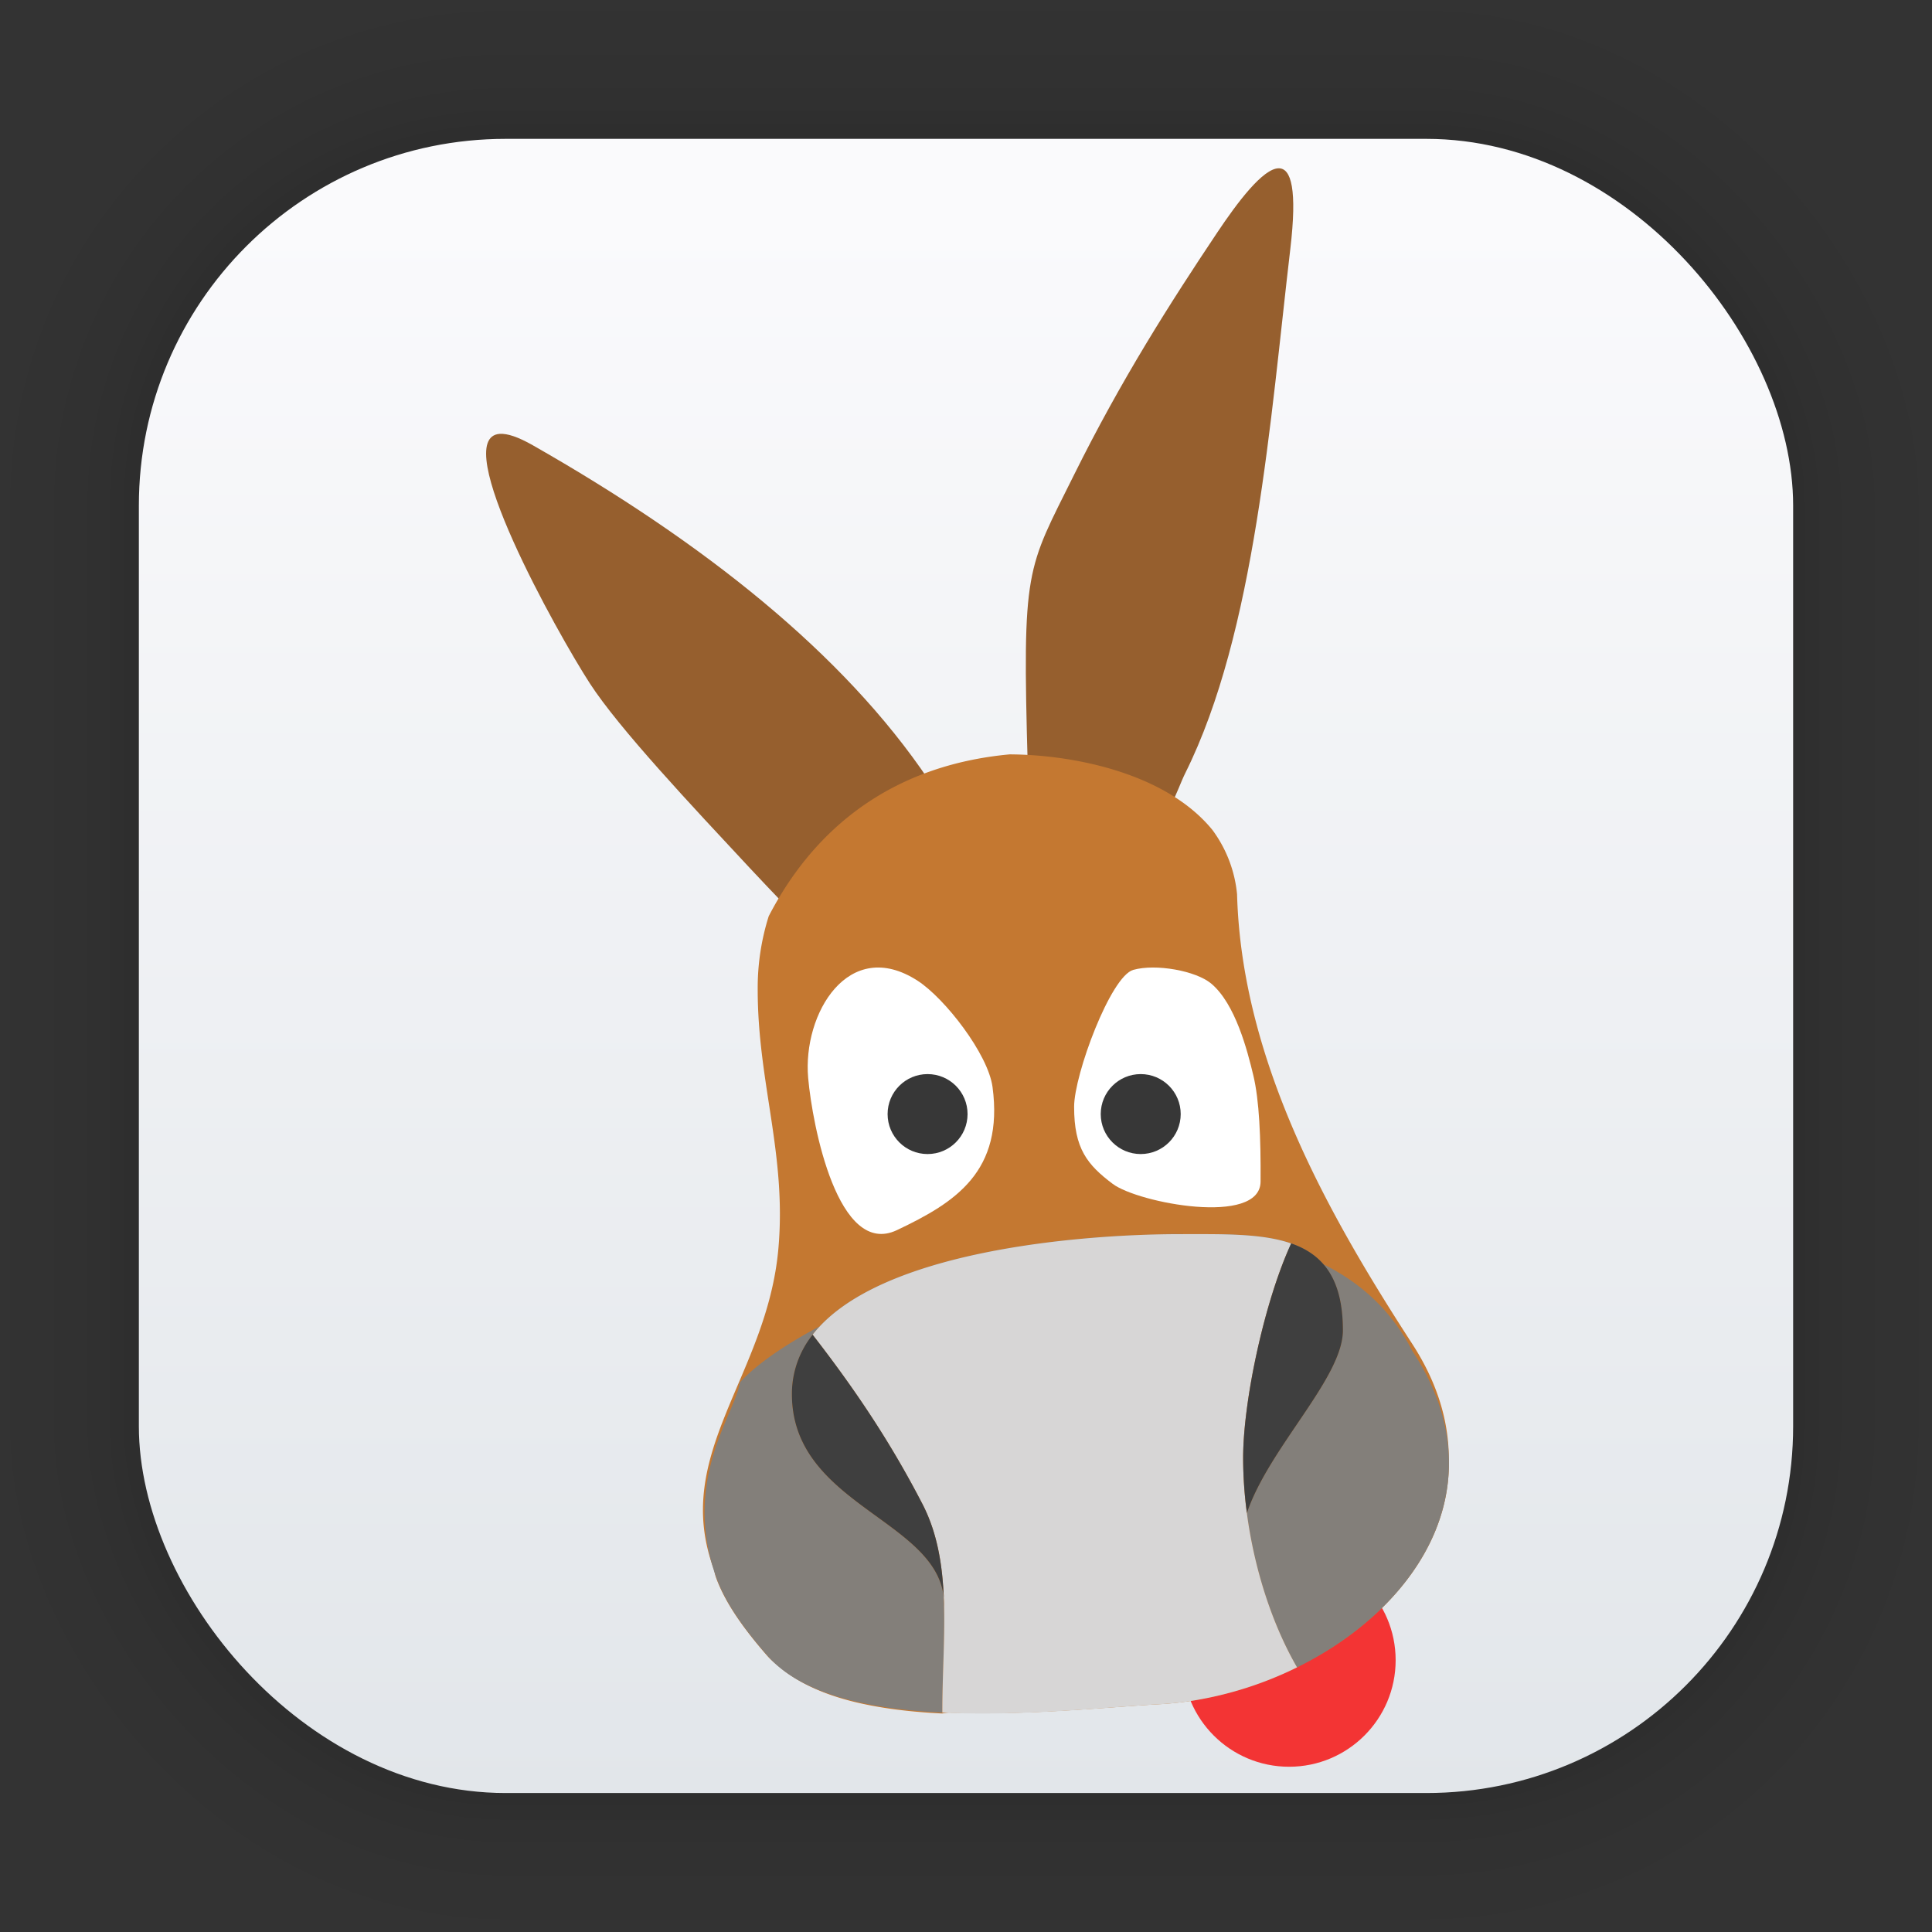 <?xml version="1.0" encoding="UTF-8" standalone="no"?>
<svg
   width="62"
   height="62"
   viewBox="0 0 16.404 16.404"
   version="1.1"
   id="svg1443"
   inkscape:version="1.4 (e7c3feb100, 2024-10-09)"
   sodipodi:docname="system-software-install.svg"
   xmlns:inkscape="http://www.inkscape.org/namespaces/inkscape"
   xmlns:sodipodi="http://sodipodi.sourceforge.net/DTD/sodipodi-0.dtd"
   xmlns:xlink="http://www.w3.org/1999/xlink"
   xmlns="http://www.w3.org/2000/svg"
   xmlns:svg="http://www.w3.org/2000/svg"
   xmlns:rdf="http://www.w3.org/1999/02/22-rdf-syntax-ns#"
   xmlns:cc="http://creativecommons.org/ns#"
   xmlns:dc="http://purl.org/dc/elements/1.1/">
  <rect x="0" y="0" width="16.404" height="16.404" fill="#333333" stroke="none"/>
  <defs
     id="defs1437">
    <linearGradient
       gradientTransform="matrix(0.471,0,0,0.471,-53.954,-18.001)"
       gradientUnits="userSpaceOnUse"
       y2="70.68"
       x2="132.211"
       y1="42.152"
       x1="132.211"
       id="linearGradient1632"
       xlink:href="#linearGradient1630"
       inkscape:collect="always" />
    <linearGradient
       id="linearGradient1630"
       inkscape:collect="always">
      <stop
         id="stop1626"
         offset="0"
         style="stop-color:#fafafc;stop-opacity:1" />
      <stop
         id="stop1628"
         offset="1"
         style="stop-color:#e2e6ea;stop-opacity:1" />
    </linearGradient>
    <filter
       color-interpolation-filters="sRGB"
       height="1.131"
       width="1.111"
       y="-0.066"
       x="-0.055"
       id="c-9">
      <feGaussianBlur
         id="feGaussianBlur1093"
         stdDeviation="1.106" />
    </filter>
    <linearGradient
       gradientUnits="userSpaceOnUse"
       gradientTransform="matrix(0.132,0,0,0.131,-32.379,1.087)"
       y2="269.49"
       y1="235.15"
       x2="657.65"
       x1="319.21"
       id="a-12">
      <stop
         id="stop1076"
         offset="0"
         stop-color="#e54c18" />
      <stop
         id="stop1078"
         offset="1"
         stop-color="#fec350" />
    </linearGradient>
  </defs>
  <sodipodi:namedview
     id="base"
     pagecolor="#ffffff"
     bordercolor="#666666"
     borderopacity="1.0"
     inkscape:pageopacity="0.0"
     inkscape:pageshadow="2"
     inkscape:zoom="7.9195959"
     inkscape:cx="26.642774"
     inkscape:cy="44.067905"
     inkscape:document-units="px"
     inkscape:current-layer="layer1"
     inkscape:document-rotation="0"
     showgrid="false"
     units="px"
     inkscape:window-width="1920"
     inkscape:window-height="998"
     inkscape:window-x="0"
     inkscape:window-y="0"
     inkscape:window-maximized="1"
     inkscape:showpageshadow="2"
     inkscape:pagecheckerboard="0"
     inkscape:deskcolor="#d1d1d1" />
  <g
     inkscape:label="Capa 1"
     inkscape:groupmode="layer"
     id="layer1">
    <g
       style="opacity:0.295"
       transform="matrix(0.471,0,0,0.471,-31.727,-18.001)"
       id="g1702">
      <rect
         ry="6.61"
         rx="6.61"
         y="40.71"
         x="69.84"
         height="29.811"
         width="29.811"
         id="rect1634"
         style="fill:none;fill-opacity:1;stroke:#000000;stroke-width:0.1;stroke-linecap:round;stroke-linejoin:round;stroke-miterlimit:4;stroke-dasharray:none;stroke-opacity:0.02" />
      <rect
         style="fill:none;fill-opacity:1;stroke:#000000;stroke-width:0.2;stroke-linecap:round;stroke-linejoin:round;stroke-miterlimit:4;stroke-dasharray:none;stroke-opacity:0.02"
         id="rect1638"
         width="29.811"
         height="29.811"
         x="69.84"
         y="40.71"
         rx="6.61"
         ry="6.61" />
      <rect
         ry="6.61"
         rx="6.61"
         y="40.71"
         x="69.84"
         height="29.811"
         width="29.811"
         id="rect1640"
         style="fill:none;fill-opacity:1;stroke:#000000;stroke-width:0.3;stroke-linecap:round;stroke-linejoin:round;stroke-miterlimit:4;stroke-dasharray:none;stroke-opacity:0.02" />
      <rect
         style="fill:none;fill-opacity:1;stroke:#000000;stroke-width:0.4;stroke-linecap:round;stroke-linejoin:round;stroke-miterlimit:4;stroke-dasharray:none;stroke-opacity:0.02"
         id="rect1642"
         width="29.811"
         height="29.811"
         x="69.84"
         y="40.71"
         rx="6.61"
         ry="6.61" />
      <rect
         ry="6.61"
         rx="6.61"
         y="40.71"
         x="69.84"
         height="29.811"
         width="29.811"
         id="rect1644"
         style="fill:none;fill-opacity:1;stroke:#000000;stroke-width:0.5;stroke-linecap:round;stroke-linejoin:round;stroke-miterlimit:4;stroke-dasharray:none;stroke-opacity:0.02" />
      <rect
         style="fill:none;fill-opacity:1;stroke:#000000;stroke-width:0.6;stroke-linecap:round;stroke-linejoin:round;stroke-miterlimit:4;stroke-dasharray:none;stroke-opacity:0.02"
         id="rect1646"
         width="29.811"
         height="29.811"
         x="69.84"
         y="40.71"
         rx="6.61"
         ry="6.61" />
      <rect
         ry="6.61"
         rx="6.61"
         y="40.71"
         x="69.84"
         height="29.811"
         width="29.811"
         id="rect1648"
         style="fill:none;fill-opacity:1;stroke:#000000;stroke-width:0.7;stroke-linecap:round;stroke-linejoin:round;stroke-miterlimit:4;stroke-dasharray:none;stroke-opacity:0.02" />
      <rect
         style="fill:none;fill-opacity:1;stroke:#000000;stroke-width:0.8;stroke-linecap:round;stroke-linejoin:round;stroke-miterlimit:4;stroke-dasharray:none;stroke-opacity:0.02"
         id="rect1650"
         width="29.811"
         height="29.811"
         x="69.84"
         y="40.71"
         rx="6.61"
         ry="6.61" />
      <rect
         ry="6.61"
         rx="6.61"
         y="40.71"
         x="69.84"
         height="29.811"
         width="29.811"
         id="rect1652"
         style="fill:none;fill-opacity:1;stroke:#000000;stroke-width:1;stroke-linecap:round;stroke-linejoin:round;stroke-miterlimit:4;stroke-dasharray:none;stroke-opacity:0.02" />
      <rect
         style="fill:none;fill-opacity:1;stroke:#000000;stroke-width:1.2;stroke-linecap:round;stroke-linejoin:round;stroke-miterlimit:4;stroke-dasharray:none;stroke-opacity:0.02"
         id="rect1654"
         width="29.811"
         height="29.811"
         x="69.84"
         y="40.71"
         rx="6.61"
         ry="6.61" />
      <rect
         ry="6.61"
         rx="6.61"
         y="40.71"
         x="69.84"
         height="29.811"
         width="29.811"
         id="rect1656"
         style="fill:none;fill-opacity:1;stroke:#000000;stroke-width:1.4;stroke-linecap:round;stroke-linejoin:round;stroke-miterlimit:4;stroke-dasharray:none;stroke-opacity:0.02" />
      <rect
         style="fill:none;fill-opacity:1;stroke:#000000;stroke-width:1.6;stroke-linecap:round;stroke-linejoin:round;stroke-miterlimit:4;stroke-dasharray:none;stroke-opacity:0.02"
         id="rect1658"
         width="29.811"
         height="29.811"
         x="69.84"
         y="40.71"
         rx="6.61"
         ry="6.61" />
      <rect
         ry="6.61"
         rx="6.61"
         y="40.71"
         x="69.84"
         height="29.811"
         width="29.811"
         id="rect1660"
         style="fill:none;fill-opacity:1;stroke:#000000;stroke-width:1.8;stroke-linecap:round;stroke-linejoin:round;stroke-miterlimit:4;stroke-dasharray:none;stroke-opacity:0.02" />
      <rect
         style="fill:none;fill-opacity:1;stroke:#000000;stroke-width:2;stroke-linecap:round;stroke-linejoin:round;stroke-miterlimit:4;stroke-dasharray:none;stroke-opacity:0.02"
         id="rect1662"
         width="29.811"
         height="29.811"
         x="69.84"
         y="40.71"
         rx="6.61"
         ry="6.61" />
      <rect
         ry="6.61"
         rx="6.61"
         y="40.71"
         x="69.84"
         height="29.811"
         width="29.811"
         id="rect1664"
         style="fill:none;fill-opacity:1;stroke:#000000;stroke-width:2.2;stroke-linecap:round;stroke-linejoin:round;stroke-miterlimit:4;stroke-dasharray:none;stroke-opacity:0.02" />
      <rect
         style="fill:none;fill-opacity:1;stroke:#000000;stroke-width:2.6;stroke-linecap:round;stroke-linejoin:round;stroke-miterlimit:4;stroke-dasharray:none;stroke-opacity:0.02"
         id="rect1666"
         width="29.811"
         height="29.811"
         x="69.84"
         y="40.71"
         rx="6.61"
         ry="6.61" />
      <rect
         ry="6.61"
         rx="6.61"
         y="40.71"
         x="69.84"
         height="29.811"
         width="29.811"
         id="rect1668"
         style="fill:none;fill-opacity:1;stroke:#000000;stroke-width:3;stroke-linecap:round;stroke-linejoin:round;stroke-miterlimit:4;stroke-dasharray:none;stroke-opacity:0.02" />
      <rect
         style="fill:none;fill-opacity:1;stroke:#000000;stroke-width:3.4;stroke-linecap:round;stroke-linejoin:round;stroke-miterlimit:4;stroke-dasharray:none;stroke-opacity:0.02"
         id="rect1670"
         width="29.811"
         height="29.811"
         x="69.84"
         y="40.71"
         rx="6.61"
         ry="6.61" />
      <rect
         ry="6.61"
         rx="6.61"
         y="40.71"
         x="69.84"
         height="29.811"
         width="29.811"
         id="rect1672"
         style="fill:none;fill-opacity:1;stroke:#000000;stroke-width:3.8;stroke-linecap:round;stroke-linejoin:round;stroke-miterlimit:4;stroke-dasharray:none;stroke-opacity:0.02" />
      <rect
         style="fill:none;fill-opacity:1;stroke:#000000;stroke-width:4.2;stroke-linecap:round;stroke-linejoin:round;stroke-miterlimit:4;stroke-dasharray:none;stroke-opacity:0.02"
         id="rect1674"
         width="29.811"
         height="29.811"
         x="69.84"
         y="40.71"
         rx="6.61"
         ry="6.61" />
      <rect
         ry="6.61"
         rx="6.61"
         y="40.71"
         x="69.84"
         height="29.811"
         width="29.811"
         id="rect1676"
         style="fill:none;fill-opacity:1;stroke:#000000;stroke-width:4.6;stroke-linecap:round;stroke-linejoin:round;stroke-miterlimit:4;stroke-dasharray:none;stroke-opacity:0.02" />
      <rect
         style="fill:none;fill-opacity:1;stroke:#000000;stroke-width:5;stroke-linecap:round;stroke-linejoin:round;stroke-miterlimit:4;stroke-dasharray:none;stroke-opacity:0.02"
         id="rect1678"
         width="29.811"
         height="29.811"
         x="69.84"
         y="40.71"
         rx="6.61"
         ry="6.61" />
    </g>
    <rect
       ry="3.114"
       rx="3.114"
       y="1.179"
       x="1.179"
       height="14.045"
       width="14.046"
       id="rect849"
       style="fill:url(#linearGradient1632);fill-opacity:1;stroke-width:1.298;stroke-linecap:round;stroke-linejoin:round" />
    <g
       id="g2"
       transform="translate(-1.46,-0.493)">
      <g
         stroke-width="0.957"
         id="g5"
         transform="matrix(0.265,0,0,0.265,1.734,0.695)">
        <circle
           cx="40.269"
           cy="52.431"
           r="3.414"
           fill="#f33434"
           id="circle2" />
        <path
           d="m 39.943,4.63 c -0.505,-0.007 -1.329,1.089 -1.984,2.07 -1.494,2.236 -3.058,4.682 -4.586,7.763 -1.52,3.063 -1.659,2.92 -1.477,9.343 1.135,0.063 3.54,0.66 4.6,1.19 0.154,-0.266 0.305,-0.704 0.448,-0.99 2.242,-4.5 2.724,-11.354 3.364,-16.79 0.225,-1.91 0.028,-2.581 -0.365,-2.586 z m -24.96,8.508 c -1.667,0.107 1.846,6.395 2.88,7.993 0.938,1.45 3.267,3.922 5.13,5.922 0.399,0.428 0.755,0.8 1.093,1.152 0,0 0.217,0.3 0.36,0.17 0.803,-0.726 3.414,-3.547 4.41,-3.931 L 28.725,24.236 C 25.991,20.172 21.51,16.62 16.037,13.504 15.565,13.235 15.221,13.124 14.983,13.139 Z"
           fill="#965f2e"
           id="path2-6" />
        <path
           d="m 31.316,23.408 c -3.762,0.35 -6.25,2.349 -7.72,5.185 a 7.633,7.633 0 0 0 -0.353,2.354 c 0,2.975 0.93,5.273 0.663,8.295 -0.361,4.095 -3.434,6.568 -2.07,10.27 0.029,0.09 0.037,0.173 0.07,0.265 0.282,0.783 0.843,1.594 1.63,2.498 0.128,0.146 0.28,0.274 0.435,0.4 0.62,0.51 1.436,0.864 2.378,1.094 0.643,0.156 1.341,0.259 2.062,0.32 0.245,0.021 0.493,0.037 0.742,0.049 l 0.213,-0.028 c 2.528,0.099 5.177,-0.184 6.726,-0.268 0.37,-0.02 0.741,-0.06 1.111,-0.12 a 11.75,11.75 0 0 0 3.314,-1.062 h 0.007 c 0.05,-0.025 0.095,-0.059 0.145,-0.085 a 11.28,11.28 0 0 0 1.149,-0.663 c 1.164,-0.78 2.139,-1.762 2.774,-2.88 0.543,-0.955 0.836,-2.01 0.794,-3.124 -0.013,-1.154 -0.367,-2.372 -1.172,-3.613 -2.62,-4.041 -5.464,-9.003 -5.612,-14.406 a 4.124,4.124 0 0 0 -0.79,-2.06 c -1.479,-1.814 -4.433,-2.411 -6.496,-2.421 z"
           fill="#c47831"
           id="path3" />
        <path
           d="m 36.78,38.78 c 1.36,0 2.617,-0.029 3.556,0.299 1.014,0.353 1.656,1.121 1.656,2.788 0,1.524 -2.371,3.76 -3.076,5.85 0.237,1.795 0.814,3.573 1.609,4.944 0.45,-0.222 0.883,-0.472 1.292,-0.747 1.164,-0.78 2.137,-1.762 2.772,-2.881 1.072,-1.887 1.183,-4.164 -0.378,-6.522 -3.781,-7.367 -18.7,-2.096 -21.537,1.019 -0.146,0.99 -1.878,3.138 -0.758,6.25 0.281,0.782 0.841,1.592 1.629,2.496 0.636,0.731 1.634,1.192 2.81,1.473 0.644,0.153 1.34,0.253 2.06,0.313 0.246,0.02 0.493,0.036 0.743,0.048 -0.002,-1.15 0.081,-2.296 0.056,-3.391 a 15.64,15.64 0 0 0 -0.009,-0.284 c -0.247,-2.513 -4.867,-2.995 -4.867,-6.526 0,-0.732 0.243,-1.363 0.664,-1.906 2.094,-2.697 8.608,-3.223 11.777,-3.223 z"
           fill="#837f7a"
           id="path4" />
        <path
           d="m 36.78,38.78 c -3.169,0 -9.684,0.525 -11.777,3.223 1.409,1.815 2.516,3.487 3.516,5.42 0.476,0.919 0.642,1.938 0.687,3.011 0.01,0.093 0.012,0.187 0.01,0.285 0.024,1.094 -0.059,2.24 -0.057,3.391 2.59,0.124 5.343,-0.18 6.934,-0.266 0.37,-0.02 0.741,-0.06 1.111,-0.12 a 11.75,11.75 0 0 0 3.32,-1.063 c -0.794,-1.37 -1.371,-3.149 -1.608,-4.944 a 13.518,13.518 0 0 1 -0.12,-1.766 c 0,-1.82 0.682,-5.015 1.54,-6.872 C 39.397,38.751 38.14,38.78 36.78,38.78 Z"
           fill="#d7d6d6"
           id="path5-7" />
      </g>
      <g
         stroke-width="0.957"
         id="g8"
         transform="matrix(0.265,0,0,0.265,1.734,0.695)">
        <path
           d="m 28.519,47.422 c -1,-1.933 -2.107,-3.605 -3.516,-5.42 a 3.036,3.036 0 0 0 -0.664,1.906 c 0,3.53 4.62,4.013 4.867,6.525 -0.045,-1.073 -0.211,-2.092 -0.687,-3.011 z m 11.818,-8.345 c -0.858,1.857 -1.54,5.053 -1.54,6.872 0,0.582 0.041,1.175 0.12,1.766 0.704,-2.09 3.076,-4.326 3.076,-5.85 0,-1.667 -0.642,-2.435 -1.656,-2.788 z"
           fill="#3f3f3f"
           id="path6-5" />
        <path
           d="m 35.276,30.313 c -0.724,0.204 -1.894,3.354 -1.895,4.384 -0.002,1.345 0.424,1.861 1.237,2.473 0.814,0.612 4.728,1.36 4.737,-0.073 0.01,-1.411 -0.042,-2.61 -0.232,-3.403 C 38.933,32.9 38.548,31.397 37.77,30.749 37.28,30.342 36,30.109 35.276,30.313 Z"
           fill="#ffffff"
           id="path7" />
        <circle
           cx="35.515"
           cy="34.933"
           r="1.281"
           fill="#373737"
           id="circle7" />
        <path
           d="m 30.767,34.065 c -0.141,-1.054 -1.525,-2.838 -2.4,-3.404 -2.209,-1.43 -3.691,1.053 -3.507,3.117 0.137,1.535 0.959,5.765 2.843,4.874 1.884,-0.892 3.426,-1.88 3.064,-4.587 z"
           fill="#ffffff"
           id="path8" />
        <circle
           cx="28.686"
           cy="34.933"
           r="1.281"
           fill="#373737"
           id="circle8" />
      </g>
    </g>
  </g>
</svg>
